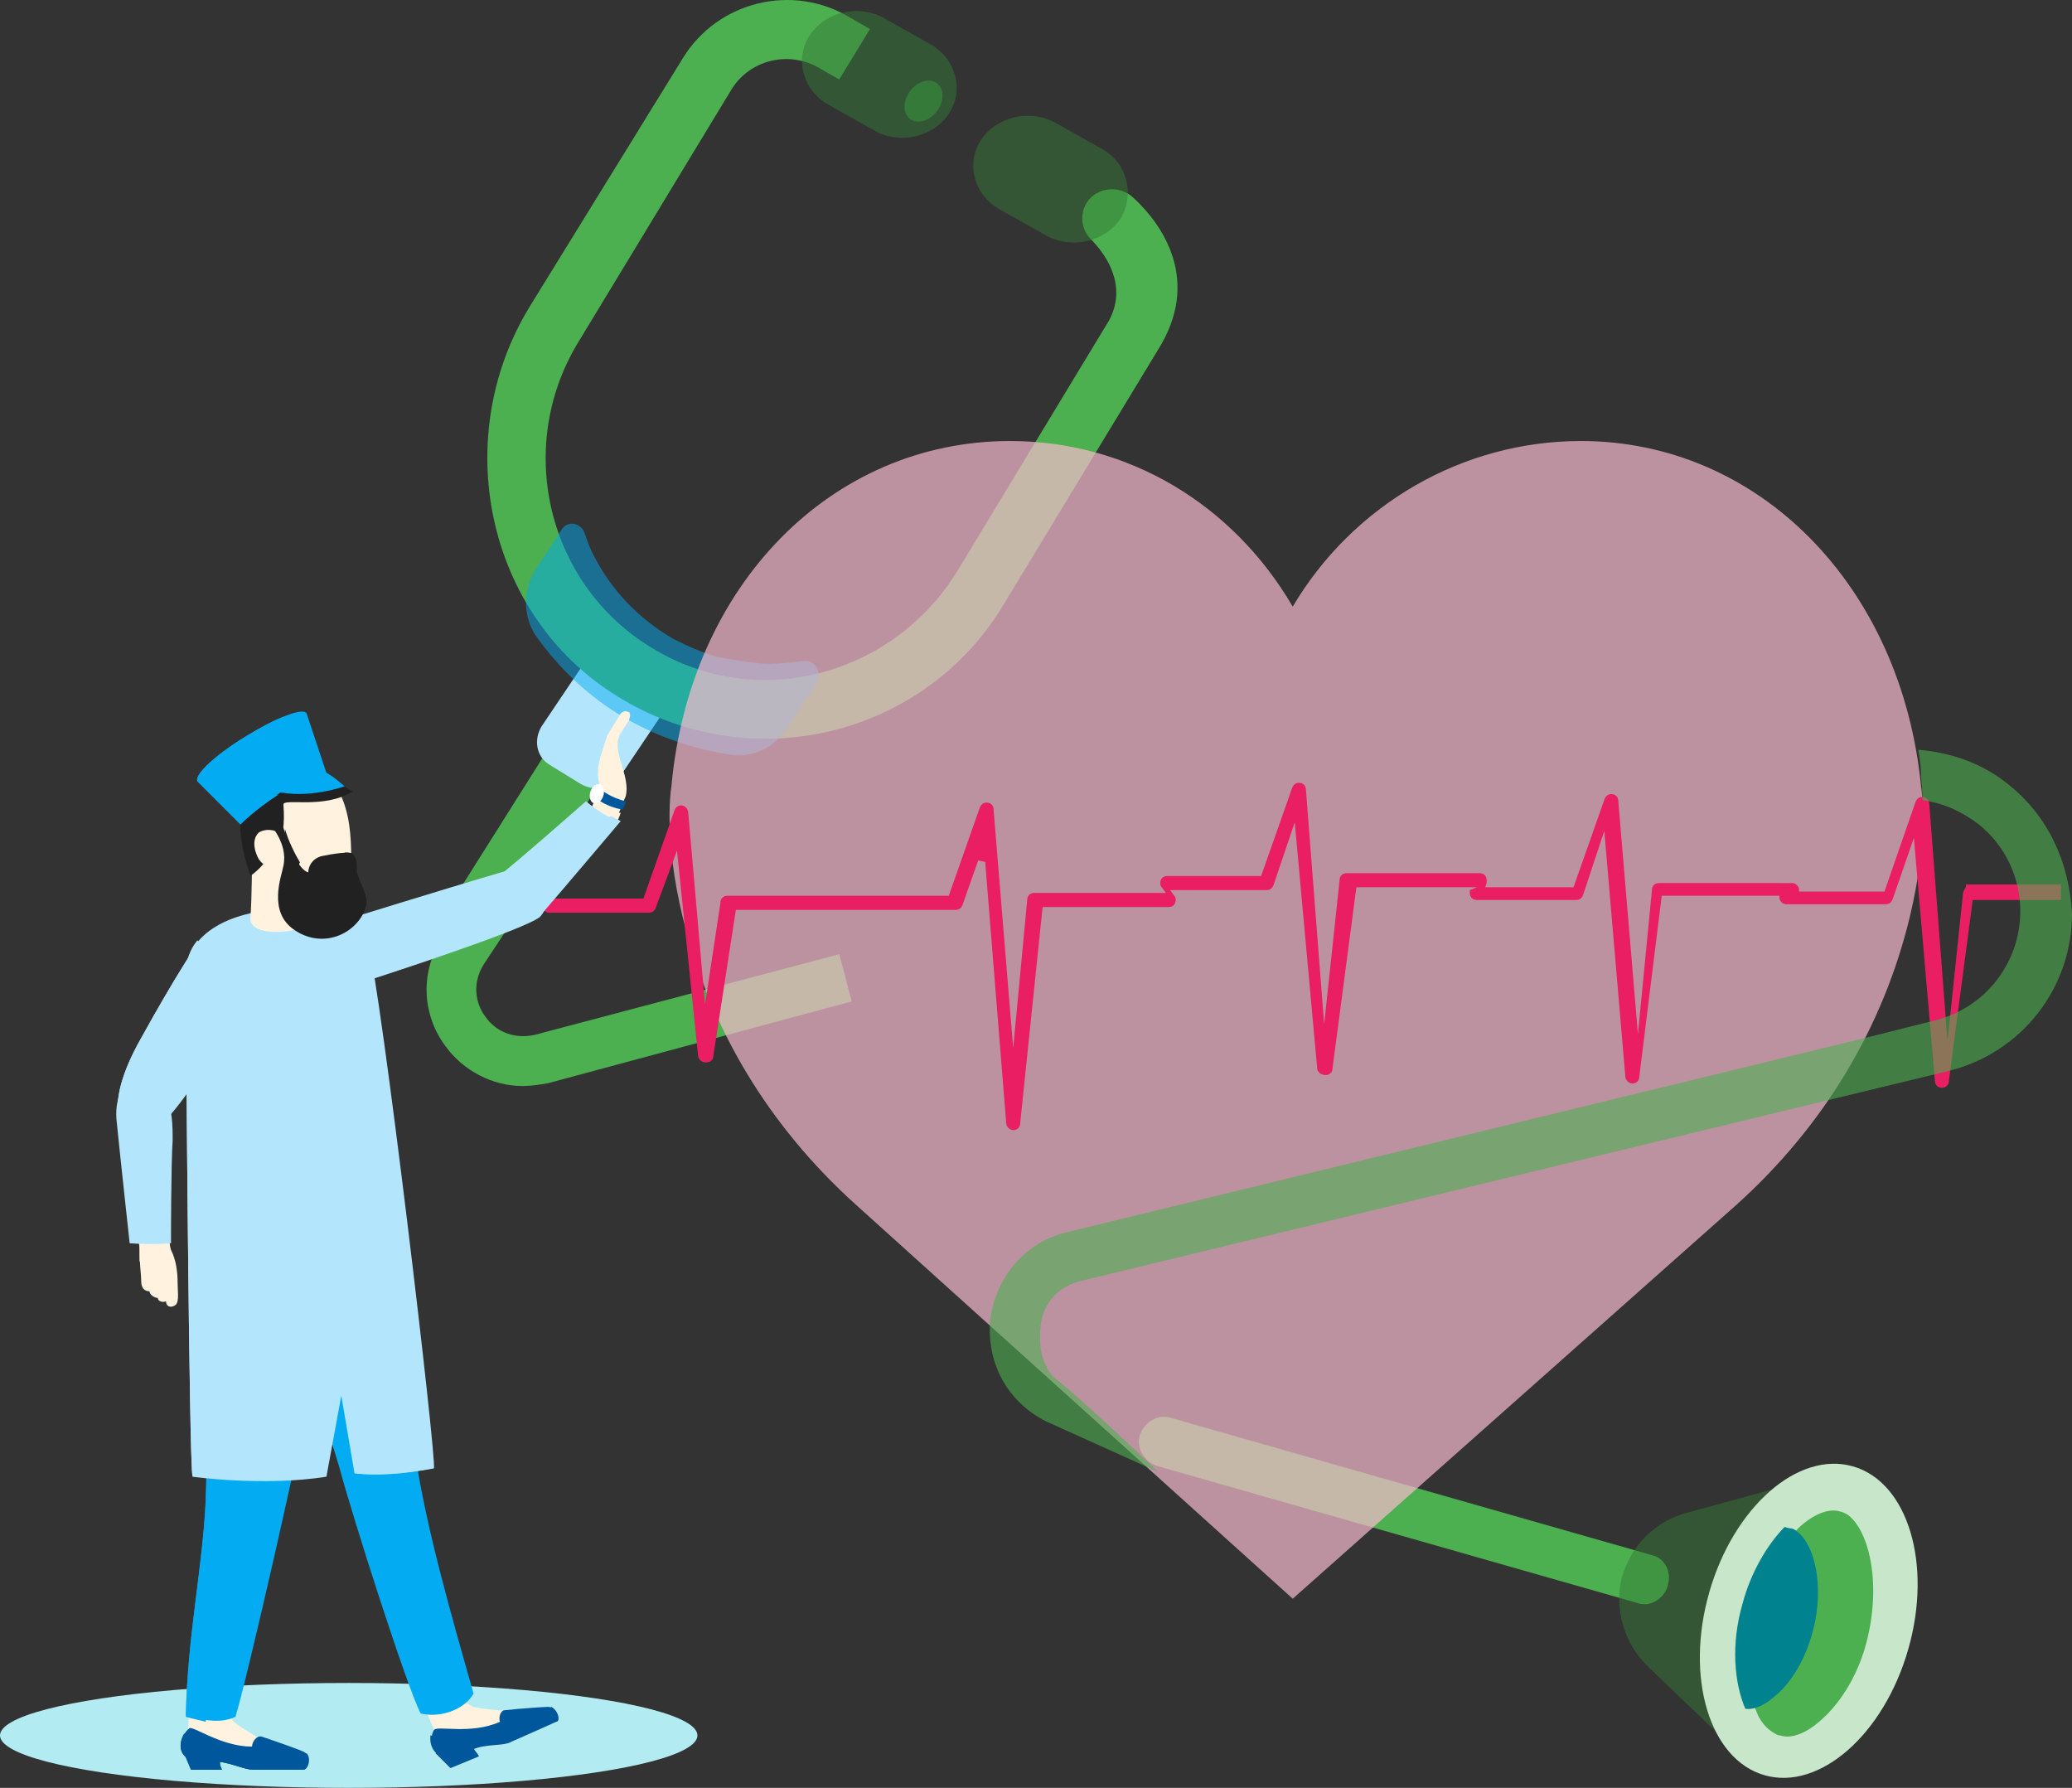 <?xml version="1.0" encoding="UTF-8"?>
<svg width="306px" height="264px" viewBox="0 0 306 264" version="1.1" xmlns="http://www.w3.org/2000/svg" xmlns:xlink="http://www.w3.org/1999/xlink">
    <rect x="0" y="0" width="306" height="264" fill="#333333" stroke="none"/>
    <!-- Generator: Sketch 64 (93537) - https://sketch.com -->
    <title>Banner2-Foreground</title>
    <desc>Created with Sketch.</desc>
    <g id="Landing" stroke="none" stroke-width="1" fill="none" fill-rule="evenodd">
        <g transform="translate(-894, -203)" id="Banner">
            <g transform="translate(0, -960)">
                <g id="Illustration">
                    <g id="Artwork" transform="translate(0, 1089)">
                        <g id="Banner2-Foreground" transform="translate(894, 74)">
                            <g id="Group-12" transform="translate(63, 0)">
                                <path d="M180.799,229.585 L109.926,209.367 C108.056,208.741 105.977,209.992 105.354,211.868 C104.73,213.744 105.977,215.828 107.848,216.454 L178.721,236.672 C179.136,236.881 179.76,236.881 180.176,236.881 C181.63,236.672 182.878,235.63 183.293,234.171 C183.917,232.087 182.878,230.002 180.799,229.585 L180.799,229.585 Z" id="Path" fill="#4CAF50"></path>
                                <path d="M16.067,152.783 C12.583,153.602 9.919,151.964 8.689,150.12 C7.255,148.276 6.64,145.203 8.484,142.336 L14.427,133.322 L8.279,129.43 L2.336,138.444 C-0.942,143.36 -0.738,149.71 2.746,154.422 C5.41,158.11 9.713,160.363 14.222,160.363 C15.452,160.363 16.681,160.158 17.911,159.953 L62.789,147.867 L60.944,140.902 L16.067,152.783 L16.067,152.783 Z" id="Path" fill="#4CAF50"></path>
                                <polygon id="Path" fill="#4CAF50" points="4.077 132.612 11.72 137.57 34.248 101.827 26.604 96.869"></polygon>
                                <path d="M33.147,100.306 L28.65,97.537 C26.606,96.349 23.949,96.746 22.722,98.724 L16.999,107.231 C15.772,109.209 16.181,111.781 18.226,112.968 L22.723,115.738 C24.767,116.925 27.424,116.529 28.651,114.55 L34.374,106.044 C35.6,104.263 35.192,101.493 33.147,100.306 L33.147,100.306 Z" id="Path" fill="#B3E5FC"></path>
                                <path d="M104.291,29.117 C102.227,27.255 98.924,27.669 97.479,29.944 C96.447,31.6 96.653,33.876 98.098,35.324 C100.576,37.807 103.466,42.359 100.782,47.325 L78.487,84.157 C69.198,99.468 49.586,105.055 34.104,96.158 C18.001,87.053 12.841,66.362 22.337,50.637 L45.045,13.184 C47.729,8.839 53.509,7.391 58.051,10.08 L60.941,11.736 L65.482,4.287 L62.592,2.631 C54.128,-2.542 42.981,0.148 37.82,8.632 L15.11,45.463 C3.137,65.327 9.124,91.813 29.148,103.4 C48.554,114.78 73.739,108.573 85.3,89.123 L108.007,51.67 C114.407,41.532 108.833,33.256 104.291,29.117 L104.291,29.117 Z" id="Path" fill="#4CAF50"></path>
                                <path d="M74.439,6.552 L67.592,2.693 C63.857,0.571 58.877,1.728 56.595,5.201 C54.313,8.675 55.558,13.305 59.293,15.427 L66.14,19.286 C69.875,21.408 74.855,20.25 77.137,16.777 C79.419,13.305 78.173,8.675 74.439,6.552 Z" id="Path" fill="#357A38" opacity="0.503"></path>
                                <ellipse id="Oval" fill="#357A38" transform="translate(73.391, 14.931) rotate(-52.987) translate(-73.391, -14.931) " cx="73.391" cy="14.931" rx="3.301" ry="2.477"></ellipse>
                                <path d="M99.795,22.018 L92.92,18.16 C89.17,16.038 84.17,17.195 81.878,20.668 C79.587,24.141 80.837,28.771 84.587,30.893 L91.462,34.752 C95.212,36.874 100.212,35.717 102.503,32.244 C104.586,28.771 103.544,24.14 99.795,22.018 Z" id="Path" fill="#357A38" opacity="0.494"></path>
                                <path d="M55.705,97.616 C53.884,97.82 52.062,98.023 50.646,98.023 C48.217,98.023 42.956,97.006 42.956,97.006 C40.731,96.395 38.505,95.378 36.481,94.36 C31.22,91.308 27.173,87.035 24.543,81.744 C24.138,80.931 23.733,79.913 23.328,78.692 C22.721,77.064 20.697,76.861 19.888,78.285 L16.044,84.186 C14.223,87.035 14.223,90.901 16.044,93.749 C19.484,98.633 23.935,102.906 29.196,105.958 C34.053,108.807 39.516,110.638 44.98,111.453 C48.217,111.86 51.253,110.435 53.074,107.79 L57.526,101.075 C58.538,99.244 57.324,97.413 55.705,97.616 L55.705,97.616 Z" id="Path" fill="#03ACF2" opacity="0.497"></path>
                                <path d="M170.485,65.122 C152.919,65.122 136.801,74.573 127.915,89.572 C119.029,74.368 103.53,65.122 86.171,65.122 C59.719,65.122 38.848,86.49 36.162,116.077 C35.955,117.31 35.128,124.295 37.815,135.39 C41.741,151.622 50.421,166.21 63.44,177.921 L127.915,236.067 L193.423,177.921 C206.442,166.21 215.121,151.622 219.048,135.39 C221.734,124.09 220.907,117.31 220.701,116.077 C217.807,86.49 196.729,65.122 170.485,65.122 Z" id="Path" fill="#F8BBD0" opacity="0.699"></path>
                                <path d="M226.888,132.06 L224.613,153.74 L221.923,118.719 C221.923,118.093 221.51,117.676 220.889,117.676 C220.475,117.676 220.062,117.885 219.855,118.51 L215.303,131.643 L202.685,131.643 L202.685,131.226 C202.478,130.601 202.064,130.393 201.651,130.393 L181.998,130.392 C181.377,130.392 180.963,130.809 180.963,131.434 L178.894,152.698 L175.998,118.302 C175.998,117.676 175.585,117.259 174.964,117.259 C174.55,117.259 174.137,117.468 173.93,118.093 L169.378,131.017 L156.346,131.017 L156.554,130.392 C156.554,130.183 156.554,130.183 156.554,129.975 C156.554,129.35 156.14,128.933 155.519,128.933 L135.866,128.933 C135.246,128.933 134.832,129.35 134.832,129.975 L132.557,151.239 L129.867,116.634 C129.867,116.008 129.453,115.591 128.833,115.591 C128.419,115.591 128.005,115.8 127.798,116.425 L123.247,129.35 L109.388,129.35 C108.767,129.35 108.353,129.767 108.353,130.393 C108.353,130.601 108.353,130.809 108.561,131.018 L109.181,131.852 L89.735,131.852 C89.114,131.852 88.7,132.269 88.7,132.894 L86.632,154.783 L83.736,119.552 C83.736,118.927 83.322,118.51 82.701,118.51 C82.288,118.51 81.874,118.719 81.667,119.343 L77.116,132.268 L44.431,132.268 C43.81,132.268 43.396,132.685 43.396,133.31 L41.121,148.319 L38.639,119.969 C38.639,119.552 38.225,118.927 37.604,118.927 C37.191,118.927 36.777,119.135 36.57,119.76 L32.019,132.685 L18.159,132.685 C17.538,132.685 17.124,133.102 17.124,133.728 C17.124,134.353 17.538,134.77 18.159,134.77 L32.847,134.77 C33.26,134.77 33.674,134.561 33.881,133.937 L36.984,125.598 L40.087,155.826 C40.087,156.451 40.708,156.868 41.122,156.868 L41.329,156.868 C41.95,156.868 42.363,156.451 42.363,155.826 L45.673,134.354 L78.152,134.354 C78.565,134.354 78.979,134.145 79.186,133.521 L81.461,127.058 L82.496,127.267 L85.599,165.833 C85.599,166.458 86.22,166.875 86.633,166.875 C87.254,166.875 87.668,166.458 87.668,165.833 L90.977,133.938 L109.594,133.936 C110.215,133.936 110.629,133.519 110.629,132.893 C110.629,132.685 110.629,132.477 110.421,132.268 L109.801,131.434 L124.075,131.434 C124.489,131.434 124.902,131.225 125.109,130.601 L128.213,121.428 L131.522,157.701 C131.522,158.326 132.143,158.743 132.764,158.743 C133.385,158.743 133.798,158.326 133.798,157.701 L137.315,131.017 L155.106,131.017 L154.071,131.434 C154.071,131.643 154.071,131.643 154.071,131.851 C154.071,132.477 154.485,132.893 155.106,132.893 L169.793,132.893 C170.206,132.893 170.62,132.685 170.827,132.06 L173.93,122.679 L177.034,158.952 C177.034,159.578 177.654,159.994 178.068,159.994 C178.689,159.994 179.102,159.578 179.102,158.952 L182.412,132.269 L199.789,132.269 L199.789,132.685 C199.996,133.311 200.41,133.519 200.823,133.519 L215.511,133.519 C215.924,133.519 216.338,133.31 216.545,132.685 L219.648,123.722 L222.751,159.577 C222.751,160.202 223.165,160.619 223.786,160.619 C224.407,160.619 224.82,160.202 224.82,159.577 L228.337,132.893 L241.369,132.893 L241.369,130.601 L227.302,130.601 C227.509,131.017 226.888,131.434 226.888,132.06 L226.888,132.06 Z" id="Path" fill="#E91E63"></path>
                                <path d="M176.473,233.119 L176.473,233.119 C175.409,237.696 176.898,242.688 180.305,246.016 L191.16,256.418 L202.228,218.973 L186.264,223.341 C181.368,224.59 177.75,228.334 176.473,233.119 L176.473,233.119 Z" id="Path" fill="#357A38" opacity="0.495"></path>
                                <path d="M233.92,116.091 C229.999,112.778 225.251,111.121 220.298,110.707 C220.504,111.95 220.71,113.192 220.71,114.641 C220.71,115.055 220.917,116.298 220.917,118.161 C224.013,118.575 226.696,119.818 229.172,121.682 C233.094,124.788 235.365,129.55 235.365,134.519 C235.365,142.181 230.204,148.806 222.774,150.67 L212.042,153.362 L94.604,181.937 C88.412,183.386 84.078,188.563 83.253,194.775 L83.253,194.775 C82.633,201.193 85.729,206.991 91.508,209.89 L108.02,217.345 C108.02,217.345 108.02,217.345 107.813,217.137 C106.162,215.48 96.874,206.784 93.778,204.3 C93.778,204.3 93.778,204.3 93.778,204.3 C93.365,203.886 92.953,203.678 92.539,203.264 C92.539,203.264 92.539,203.264 92.539,203.264 C90.475,200.987 90.475,197.881 90.682,195.81 C90.889,193.325 92.539,190.219 96.461,189.184 L206.881,162.473 L224.838,158.125 C235.57,155.433 243,145.909 243,134.935 C242.589,127.272 239.493,120.645 233.92,116.091 L233.92,116.091 Z" id="Path" fill="#4CAF50" opacity="0.596"></path>
                                <ellipse id="Oval" fill="#C8E6C9" transform="translate(204.122, 239.328) rotate(-74.026) translate(-204.122, -239.328) " cx="204.122" cy="239.328" rx="23.719" ry="15.283"></ellipse>
                                <path d="M209.813,223.62 C209.423,223.418 209.033,223.217 208.838,223.217 C207.083,222.613 204.742,223.62 202.596,225.634 C202.401,225.835 202.206,226.036 202.011,226.238 C199.475,228.856 197.134,232.883 195.964,237.314 C194.209,243.356 194.793,248.994 196.354,252.619 C196.939,254.23 197.915,255.237 198.89,255.841 C199.28,256.043 199.475,256.243 199.865,256.243 C201.621,256.848 203.961,255.841 206.107,253.827 C209.033,251.209 211.569,246.98 212.739,242.146 C214.885,233.487 212.935,225.834 209.813,223.62 L209.813,223.62 Z" id="Path" fill="#4CAF50"></path>
                                <path d="M202.333,226.099 C202.133,225.894 201.734,225.69 201.535,225.69 C201.137,225.69 200.738,225.485 200.538,225.485 C197.946,228.148 195.553,232.244 194.357,236.75 C192.563,242.895 193.16,248.63 194.756,252.316 C196.152,252.521 197.747,251.702 199.342,250.268 C201.734,248.22 203.728,244.738 204.725,240.846 C206.52,234.088 204.924,227.943 202.333,226.099 L202.333,226.099 Z" id="Path" fill="#00838F"></path>
                            </g>
                            <g id="Group" transform="translate(0, 105)">
                                <ellipse id="Oval" fill="#B2EBF2" cx="51.5" cy="151.254" rx="51.5" ry="7.746"></ellipse>
                                <path d="M74.827,23.573 C64.814,26.506 49.917,31.151 49.917,31.151 L55.045,39.464 C55.045,39.464 77.024,32.374 79.465,30.418 C81.908,28.218 80.443,21.861 74.827,23.573 L74.827,23.573 Z" id="Path" fill="#B3E5FC"></path>
                                <path d="M75.558,27.484 C70.919,29.44 52.848,33.107 52.36,33.107 L55.29,39.463 C55.29,39.463 77.269,32.373 79.71,30.417 C80.931,29.194 81.176,26.994 80.198,25.283 C78.489,26.018 77.024,26.751 75.558,27.484 L75.558,27.484 Z" id="Path" fill="#B3E5FC"></path>
                                <path d="M34.532,149.237 C33.311,148.015 33.556,145.815 33.556,144.347 C33.556,142.636 28.183,144.102 28.183,144.347 C27.939,146.547 27.939,148.992 27.695,151.192 C27.695,151.926 27.45,152.66 27.695,153.393 C28.183,154.37 29.404,154.37 30.381,154.37 C32.578,154.37 35.021,154.615 37.218,154.859 C39.172,155.104 41.125,155.348 43.079,154.614 C43.567,154.369 43.812,154.125 43.812,153.88 C41.614,153.637 36.242,150.704 34.532,149.237 L34.532,149.237 Z" id="Path" fill="#FFF3E0"></path>
                                <path d="M30.625,144.103 C30.625,143.858 30.87,143.858 30.87,143.614 C29.649,143.859 28.428,144.103 28.428,144.348 C28.183,146.548 28.183,148.993 27.94,151.193 C27.94,151.927 27.695,152.661 27.94,153.394 C28.428,154.371 29.649,154.371 30.625,154.371 C32.823,154.371 34.777,154.616 36.975,154.616 C32.823,152.905 28.428,148.992 30.625,144.103 L30.625,144.103 Z" id="Path" fill="#FFF3E0"></path>
                                <path d="M44.789,153.637 C44.301,153.393 40.882,152.17 38.684,151.437 C37.951,151.192 37.218,152.171 37.218,152.905 C32.578,152.905 28.427,149.726 27.939,150.216 C26.718,151.193 25.741,153.883 28.183,154.861 C28.428,155.106 29.16,155.106 31.602,155.106 C33.8,155.106 35.998,156.328 37.463,156.328 C39.905,156.328 44.056,156.328 44.789,156.328 C45.522,156.327 46.01,154.127 44.789,153.637 L44.789,153.637 Z" id="Path" fill="#01579B"></path>
                                <path d="M43.568,154.616 C42.347,154.861 40.882,154.861 39.661,154.616 C38.685,154.371 33.556,153.638 31.846,153.638 C29.893,153.638 28.183,152.661 27.207,150.949 C26.474,152.172 26.23,154.128 28.183,154.861 C28.428,155.106 29.16,155.106 31.602,155.106 C33.8,155.106 35.998,156.328 37.463,156.328 L44.789,156.327 C45.522,156.327 46.01,154.616 45.278,153.882 C44.545,154.371 44.056,154.616 43.568,154.616 L43.568,154.616 Z" id="Path" fill="#01579B"></path>
                                <path d="M26.962,153.394 L28.183,156.327 L32.823,156.327 C32.823,156.327 32.335,155.594 32.578,154.86 L26.962,153.394 Z" id="Path" fill="#01579B"></path>
                                <path d="M69.942,147.037 C68.233,146.548 67.745,144.103 67.012,142.881 C66.279,141.413 62.127,144.837 62.127,145.081 C62.616,147.281 63.837,149.482 64.57,151.682 C64.814,152.416 65.058,153.15 65.546,153.638 C66.279,154.127 67.5,153.883 68.476,153.394 C70.674,152.416 72.628,151.682 74.826,150.949 C76.78,150.46 78.733,149.726 80.198,148.504 C80.443,148.259 80.686,147.77 80.443,147.526 C78.001,148.015 71.896,147.526 69.942,147.037 Z" id="Path" fill="#FFF3E0"></path>
                                <path d="M64.081,143.858 C64.081,143.614 64.081,143.614 64.081,143.37 C63.105,144.103 62.127,144.837 62.127,145.081 C62.616,147.281 63.837,149.482 64.57,151.682 C64.814,152.416 65.058,153.15 65.546,153.638 C66.279,154.127 67.5,153.883 68.476,153.394 C70.43,152.66 72.383,151.926 74.582,151.193 C69.942,150.949 64.326,149.237 64.081,143.858 Z" id="Path" fill="#FFF3E0"></path>
                                <path d="M80.931,147.037 C80.443,147.037 76.78,147.282 74.582,147.526 C73.849,147.526 73.605,148.748 73.849,149.237 C69.453,151.193 64.57,149.726 64.081,150.46 C63.348,151.682 63.593,154.616 66.279,154.616 C66.523,154.616 67.255,154.371 69.698,153.394 C71.651,152.416 74.337,152.905 75.558,152.171 C77.756,151.193 81.664,149.482 82.152,149.237 C82.885,149.237 82.397,147.037 80.931,147.037 L80.931,147.037 Z" id="Path" fill="#01579B"></path>
                                <path d="M81.419,147.037 C81.175,147.526 80.686,148.015 80.198,148.26 C79.222,148.993 78.001,149.482 76.535,149.727 C75.558,149.972 70.674,151.438 68.965,151.927 C67.011,152.661 65.058,152.416 63.592,151.193 C63.348,152.661 64.08,154.372 66.034,154.372 C66.279,154.372 67.011,154.127 69.453,153.15 C71.407,152.172 74.093,152.661 75.314,151.927 L81.908,148.993 C82.64,149.237 82.397,147.526 81.419,147.037 Z" id="Path" fill="#01579B"></path>
                                <path d="M69.942,153.149 L64.326,153.882 L66.523,156.082 L70.675,154.371 C70.919,154.371 70.187,153.637 69.942,153.149 L69.942,153.149 Z" id="Path" fill="#01579B"></path>
                                <path d="M55.29,74.425 C51.383,74.67 39.905,78.581 40.15,78.826 C43.325,91.784 47.231,101.074 50.407,111.831 C52.36,119.166 60.419,144.348 62.373,148.015 C65.303,148.504 68.478,147.526 69.943,145.081 C67.013,134.812 62.861,120.388 61.396,110.12 C59.441,96.673 58.465,87.871 55.29,74.425 L55.29,74.425 Z" id="Path" fill="#03ACF2"></path>
                                <path d="M61.395,119.166 C61.151,115.743 59.441,113.787 57.732,110.853 C56.023,108.164 56.266,105.719 56.266,102.54 C56.511,98.384 53.336,96.918 50.65,93.739 C46.499,88.605 47.964,82.493 46.499,76.381 C43.08,77.359 39.905,78.581 39.905,78.826 C43.08,91.784 46.987,101.074 50.162,111.831 C52.116,119.166 60.174,144.348 62.128,148.015 C64.326,148.504 66.524,148.015 68.234,146.792 C66.036,141.169 63.106,135.546 61.885,129.434 C61.395,126.011 61.639,122.588 61.395,119.166 Z" id="Path" fill="#03ACF2"></path>
                                <path d="M29.893,82.004 C29.648,91.294 30.869,104.252 30.381,116.476 C29.893,126.744 27.695,136.279 27.45,148.259 C29.404,148.748 32.09,149.726 34.777,148.504 C36.243,143.858 45.034,105.963 47.72,90.561 C48.696,85.671 51.138,84.938 48.941,80.782 C47.475,77.848 33.068,81.271 29.893,82.004 L29.893,82.004 Z" id="Path" fill="#03ACF2"></path>
                                <path d="M35.753,93.006 C35.265,92.272 35.021,91.539 34.777,91.05 C34.289,89.339 34.044,87.627 34.044,85.916 C34.044,83.96 34.777,82.493 35.753,81.026 C33.068,81.515 30.869,82.004 29.893,82.249 C29.648,91.539 30.869,104.497 30.381,116.721 C29.893,126.989 27.695,136.523 27.45,148.504 C28.183,148.748 29.404,148.992 30.381,149.237 C30.625,147.281 31.357,145.326 31.846,143.614 C32.823,140.681 33.8,137.992 35.022,135.302 C36.243,132.123 36.243,131.39 36.731,128.701 C37.464,123.322 40.15,117.943 40.15,112.809 C40.15,108.164 36.975,104.253 36.486,99.607 C36.486,97.651 37.219,94.961 35.753,93.006 L35.753,93.006 Z" id="Path" fill="#03ACF2"></path>
                                <path d="M43.324,29.195 C34.044,29.195 27.45,32.863 27.45,38.974 C27.45,45.82 27.939,111.342 28.427,113.053 C28.427,113.053 38.928,114.52 48.207,113.053 L50.405,101.073 L52.359,112.563 C57.731,113.052 64.08,111.83 64.08,111.83 C64.569,110.852 56.266,40.93 54.313,34.083 C54.069,31.885 47.231,29.195 43.324,29.195 L43.324,29.195 Z" id="Path" fill="#B3E5FC"></path>
                                <path d="M34.532,94.473 C34.532,91.05 37.707,86.16 37.463,82.737 C37.218,79.559 35.265,75.892 36.242,72.713 C40.393,58.778 35.997,55.599 35.753,52.177 C35.753,50.709 35.998,48.998 35.753,47.532 C34.532,37.019 29.404,34.329 29.16,33.84 C27.939,35.308 27.45,37.019 27.45,38.73 C27.45,45.576 27.939,111.098 28.427,112.809 C28.427,112.809 32.334,113.298 37.706,113.543 C38.683,109.386 40.149,107.186 38.928,102.785 C37.952,99.851 34.532,97.895 34.532,94.473 L34.532,94.473 Z" id="Path" fill="#B3E5FC"></path>
                                <path d="M52.848,97.651 C52.603,97.406 52.603,96.918 52.36,96.674 C52.36,99.852 52.115,103.275 51.383,106.209 L52.604,112.565 C56.756,113.054 61.64,112.32 63.593,111.831 C58.709,108.408 55.045,102.54 52.848,97.651 Z" id="Path" fill="#B3E5FC"></path>
                                <path d="M37.219,21.616 C37.219,21.616 37.219,27.484 36.975,30.663 C36.975,33.841 46.254,32.619 46.01,30.663 C45.766,28.463 43.568,27.974 43.568,25.773 C43.568,23.328 37.219,21.616 37.219,21.616 Z" id="Path" fill="#FFF3E0"></path>
                                <path d="M50.162,12.082 C49.674,11.105 48.208,10.371 47.231,10.126 C39.173,8.903 37.464,14.771 37.219,16.482 C36.975,18.194 37.219,26.995 44.301,29.929 C46.743,30.907 50.407,29.195 51.383,26.75 C52.116,25.283 51.871,23.572 51.871,21.86 C51.871,18.439 51.627,15.016 50.162,12.082 L50.162,12.082 Z" id="Path" fill="#FFF3E0"></path>
                                <path d="M43.08,8.17 C36.731,8.903 33.312,13.793 36.975,24.306 C37.463,24.061 39.172,22.595 39.66,21.372 C40.149,20.395 42.346,20.15 41.858,13.793 C41.858,12.816 47.963,14.527 52.115,11.837 C50.406,11.348 48.453,7.681 43.08,8.17 L43.08,8.17 Z" id="Path" fill="#212121"></path>
                                <path d="M43.08,8.17 C42.103,8.17 41.371,8.415 40.394,8.659 C38.928,9.147 38.928,11.348 40.639,11.837 C45.523,13.06 50.896,11.104 50.896,11.104 C49.429,9.881 47.231,7.681 43.08,8.17 L43.08,8.17 Z" id="Path" fill="#03ACF2"></path>
                                <path d="M40.638,17.705 C39.905,17.46 38.928,17.46 38.196,17.95 C37.463,18.683 37.463,19.661 37.707,20.639 C37.952,21.372 38.196,22.106 38.928,22.595 C39.661,23.329 40.882,23.329 41.859,23.084 C44.789,21.616 42.835,18.439 40.638,17.705 L40.638,17.705 Z" id="Path" fill="#FFF3E0"></path>
                                <path d="M38.928,19.172 C37.952,20.15 39.905,21.617 39.905,21.617 C39.905,21.617 40.15,20.64 40.393,20.395 C40.638,20.15 41.37,19.661 41.37,19.661 C41.37,19.661 40.15,18.194 38.928,19.172 L38.928,19.172 Z" id="Path" fill="#FFF3E0"></path>
                                <path d="M52.115,21.128 C51.627,20.639 48.94,21.128 47.719,21.372 C46.253,21.617 45.521,22.84 45.521,23.817 C43.079,23.084 41.125,14.527 41.125,14.527 L39.659,16.483 C39.659,16.483 42.59,19.417 41.857,22.84 C41.612,24.307 39.415,29.685 43.566,32.375 C47.962,35.309 53.091,32.62 54.067,28.707 C54.312,27.485 53.579,26.262 52.846,24.306 C52.36,23.328 53.092,22.35 52.115,21.128 L52.115,21.128 Z" id="Path" fill="#212121"></path>
                                <path d="M44.056,23.084 C44.301,23.084 44.056,22.595 44.301,22.35 C43.568,21.128 42.592,19.171 42.103,17.46 C41.859,17.95 43.08,23.573 44.056,23.084 Z" id="Path" fill="#212121"></path>
                                <path d="M52.115,21.128 C51.87,20.883 51.382,20.883 50.894,20.883 C51.382,21.616 51.627,22.594 51.138,22.839 C50.162,23.816 48.208,23.328 48.208,24.306 C48.208,25.284 51.383,25.284 51.871,25.529 C52.36,25.774 52.848,27.485 52.604,28.707 C51.871,31.886 47.72,33.841 44.057,32.619 C48.454,34.819 53.093,32.374 54.07,28.707 C54.314,27.485 53.582,26.262 52.849,24.306 C52.36,23.328 53.092,22.35 52.115,21.128 L52.115,21.128 Z" id="Path" fill="#212121"></path>
                                <path d="M20.858,48.265 C17.927,53.399 17.194,57.067 17.439,59.023 C17.683,60.49 20.858,63.179 23.544,61.223 C25.987,59.267 31.603,51.444 32.824,46.554 C34.045,41.175 29.161,34.33 29.161,34.33 C29.161,34.33 25.986,38.975 20.858,48.265 Z" id="Path" fill="#B3E5FC"></path>
                                <path d="M20.858,48.265 C17.927,53.399 17.194,57.067 17.439,59.023 C17.683,60.246 23.055,58.045 23.3,55.6 C24.033,48.265 30.382,48.755 32.824,44.843 C33.312,39.22 29.161,34.33 29.161,34.33 C29.161,34.33 25.986,38.975 20.858,48.265 L20.858,48.265 Z" id="Path" fill="#B3E5FC"></path>
                                <path d="M25.253,79.56 C25.008,78.826 25.008,77.848 25.008,77.36 C24.032,77.604 21.345,77.604 20.368,77.604 C20.368,78.093 20.613,78.827 20.613,79.316 C20.613,82.005 20.858,83.227 20.858,84.206 C20.858,85.183 21.346,85.673 22.079,85.673 C22.079,86.162 22.811,86.651 23.3,86.651 C23.3,87.139 24.033,87.384 24.521,87.139 C24.521,88.117 25.497,88.117 25.987,87.628 C26.475,87.139 26.231,85.428 26.231,84.45 C26.23,82.737 25.986,81.026 25.253,79.56 L25.253,79.56 Z" id="Path" fill="#FFF3E0"></path>
                                <path d="M25.009,77.115 C24.033,77.36 21.346,77.36 20.369,77.36 C20.369,77.848 20.614,78.582 20.614,79.071 C20.614,80.048 20.614,80.782 20.614,81.271 C22.08,81.026 23.3,80.293 24.277,79.315 C24.522,79.07 24.765,78.826 25.01,78.581 C25.009,78.337 25.009,77.603 25.009,77.115 L25.009,77.115 Z" id="Path" fill="#FFF3E0"></path>
                                <path d="M25.497,63.423 C25.497,61.223 25.497,58.533 24.276,56.578 C23.055,54.622 16.706,52.911 17.194,60.246 C17.683,65.135 19.148,78.582 19.148,78.582 C22.567,78.827 25.254,78.582 25.254,78.582 C25.254,78.582 25.253,66.846 25.497,63.423 L25.497,63.423 Z" id="Path" fill="#B3E5FC"></path>
                                <path d="M17.439,60.246 C17.927,65.135 19.393,78.582 19.393,78.582 C20.369,78.582 21.347,78.582 22.079,78.582 C22.323,76.626 23.055,74.915 23.055,72.959 C22.811,66.603 19.636,61.713 23.3,55.601 C21.346,53.399 16.95,54.378 17.439,60.246 L17.439,60.246 Z" id="Path" fill="#B3E5FC"></path>
                                <path d="M91.432,3.77 C91.676,2.792 90.699,2.547 90.211,2.792 C89.722,3.281 89.234,4.992 88.99,5.726 C88.501,7.193 88.013,9.148 88.501,10.616 C88.746,11.349 87.036,15.017 86.792,15.506 C87.768,15.506 89.722,16.728 90.699,17.217 C90.699,16.728 92.165,13.061 92.408,12.572 C93.141,9.637 90.455,6.215 91.432,3.77 Z" id="Path" fill="#FFF3E0"></path>
                                <path d="M87.769,13.549 C87.525,14.282 87.037,15.016 87.037,15.26 C88.013,15.26 89.967,16.482 90.943,16.971 C90.943,16.726 91.432,15.749 91.676,15.015 C91.188,15.015 90.943,15.015 90.455,15.015 C89.234,14.526 88.501,14.037 87.769,13.549 Z" id="Path" fill="#FFF3E0"></path>
                                <path d="M73.117,24.795 C71.408,26.262 75.315,34.819 80.199,29.44 C83.374,25.773 91.433,16.238 91.433,16.238 C88.99,15.504 86.548,13.304 86.548,13.304 C86.548,13.304 76.291,22.35 73.117,24.795 Z" id="Path" fill="#B3E5FC"></path>
                                <path d="M73.361,28.218 C73.605,31.396 77.268,32.863 80.443,29.44 C83.618,25.773 91.676,16.238 91.676,16.238 C91.188,15.993 90.7,15.749 90.211,15.504 C84.839,18.683 74.094,27.729 73.361,28.218 L73.361,28.218 Z" id="Path" fill="#B3E5FC"></path>
                                <path d="M92.653,0.102 C92.408,-0.143 91.92,0.102 91.676,0.347 L89.722,3.526 C89.478,3.771 89.722,4.259 89.967,4.503 C90.212,4.748 90.943,4.258 91.188,4.014 L92.897,1.326 C93.141,0.591 93.141,0.102 92.653,0.102 L92.653,0.102 Z" id="Path" fill="#FFF3E0"></path>
                                <path d="M88.013,12.815 C89.722,14.282 91.92,14.526 91.92,14.526 C92.408,13.793 92.408,13.304 92.408,13.304 C90.211,12.815 88.745,11.592 88.745,11.592 C88.013,12.082 88.013,12.815 88.013,12.815 L88.013,12.815 Z" id="Path" fill="#01579B"></path>
                                <ellipse id="Oval" fill="#FFFFFF" transform="translate(88.147, 12.21) rotate(-162.295) translate(-88.147, -12.21) " cx="88.147" cy="12.21" rx="1" ry="1.466"></ellipse>
                                <path d="M45.278,0.347 C44.789,-0.631 40.638,1.081 36.242,3.77 C31.846,6.459 28.671,9.392 29.16,10.371 L29.16,10.371 L29.16,10.371 C29.16,10.371 29.16,10.371 29.16,10.371 C29.16,10.371 29.16,10.371 29.404,10.616 L35.51,16.728 C35.51,16.728 40.882,10.861 48.208,9.149 L45.278,0.347 C45.278,0.591 45.278,0.347 45.278,0.347 L45.278,0.347 Z" id="Path" fill="#03ACF2"></path>
                                <path d="M42.592,0.591 C40.882,1.08 38.685,2.302 36.243,3.77 C31.846,6.459 28.672,9.392 29.161,10.371 L29.161,10.371 L29.161,10.371 C29.161,10.371 29.161,10.371 29.161,10.371 C29.161,10.371 29.161,10.371 29.405,10.616 L35.511,16.728 C35.511,16.728 37.708,14.528 41.127,12.327 C40.15,12.327 39.418,12.572 38.441,12.327 C36.244,12.082 34.778,9.393 35.755,7.437 C36.975,4.258 39.417,2.302 42.592,0.591 L42.592,0.591 Z" id="Path" fill="#03ACF2"></path>
                            </g>
                        </g>
                    </g>
                </g>
            </g>
        </g>
    </g>
</svg>